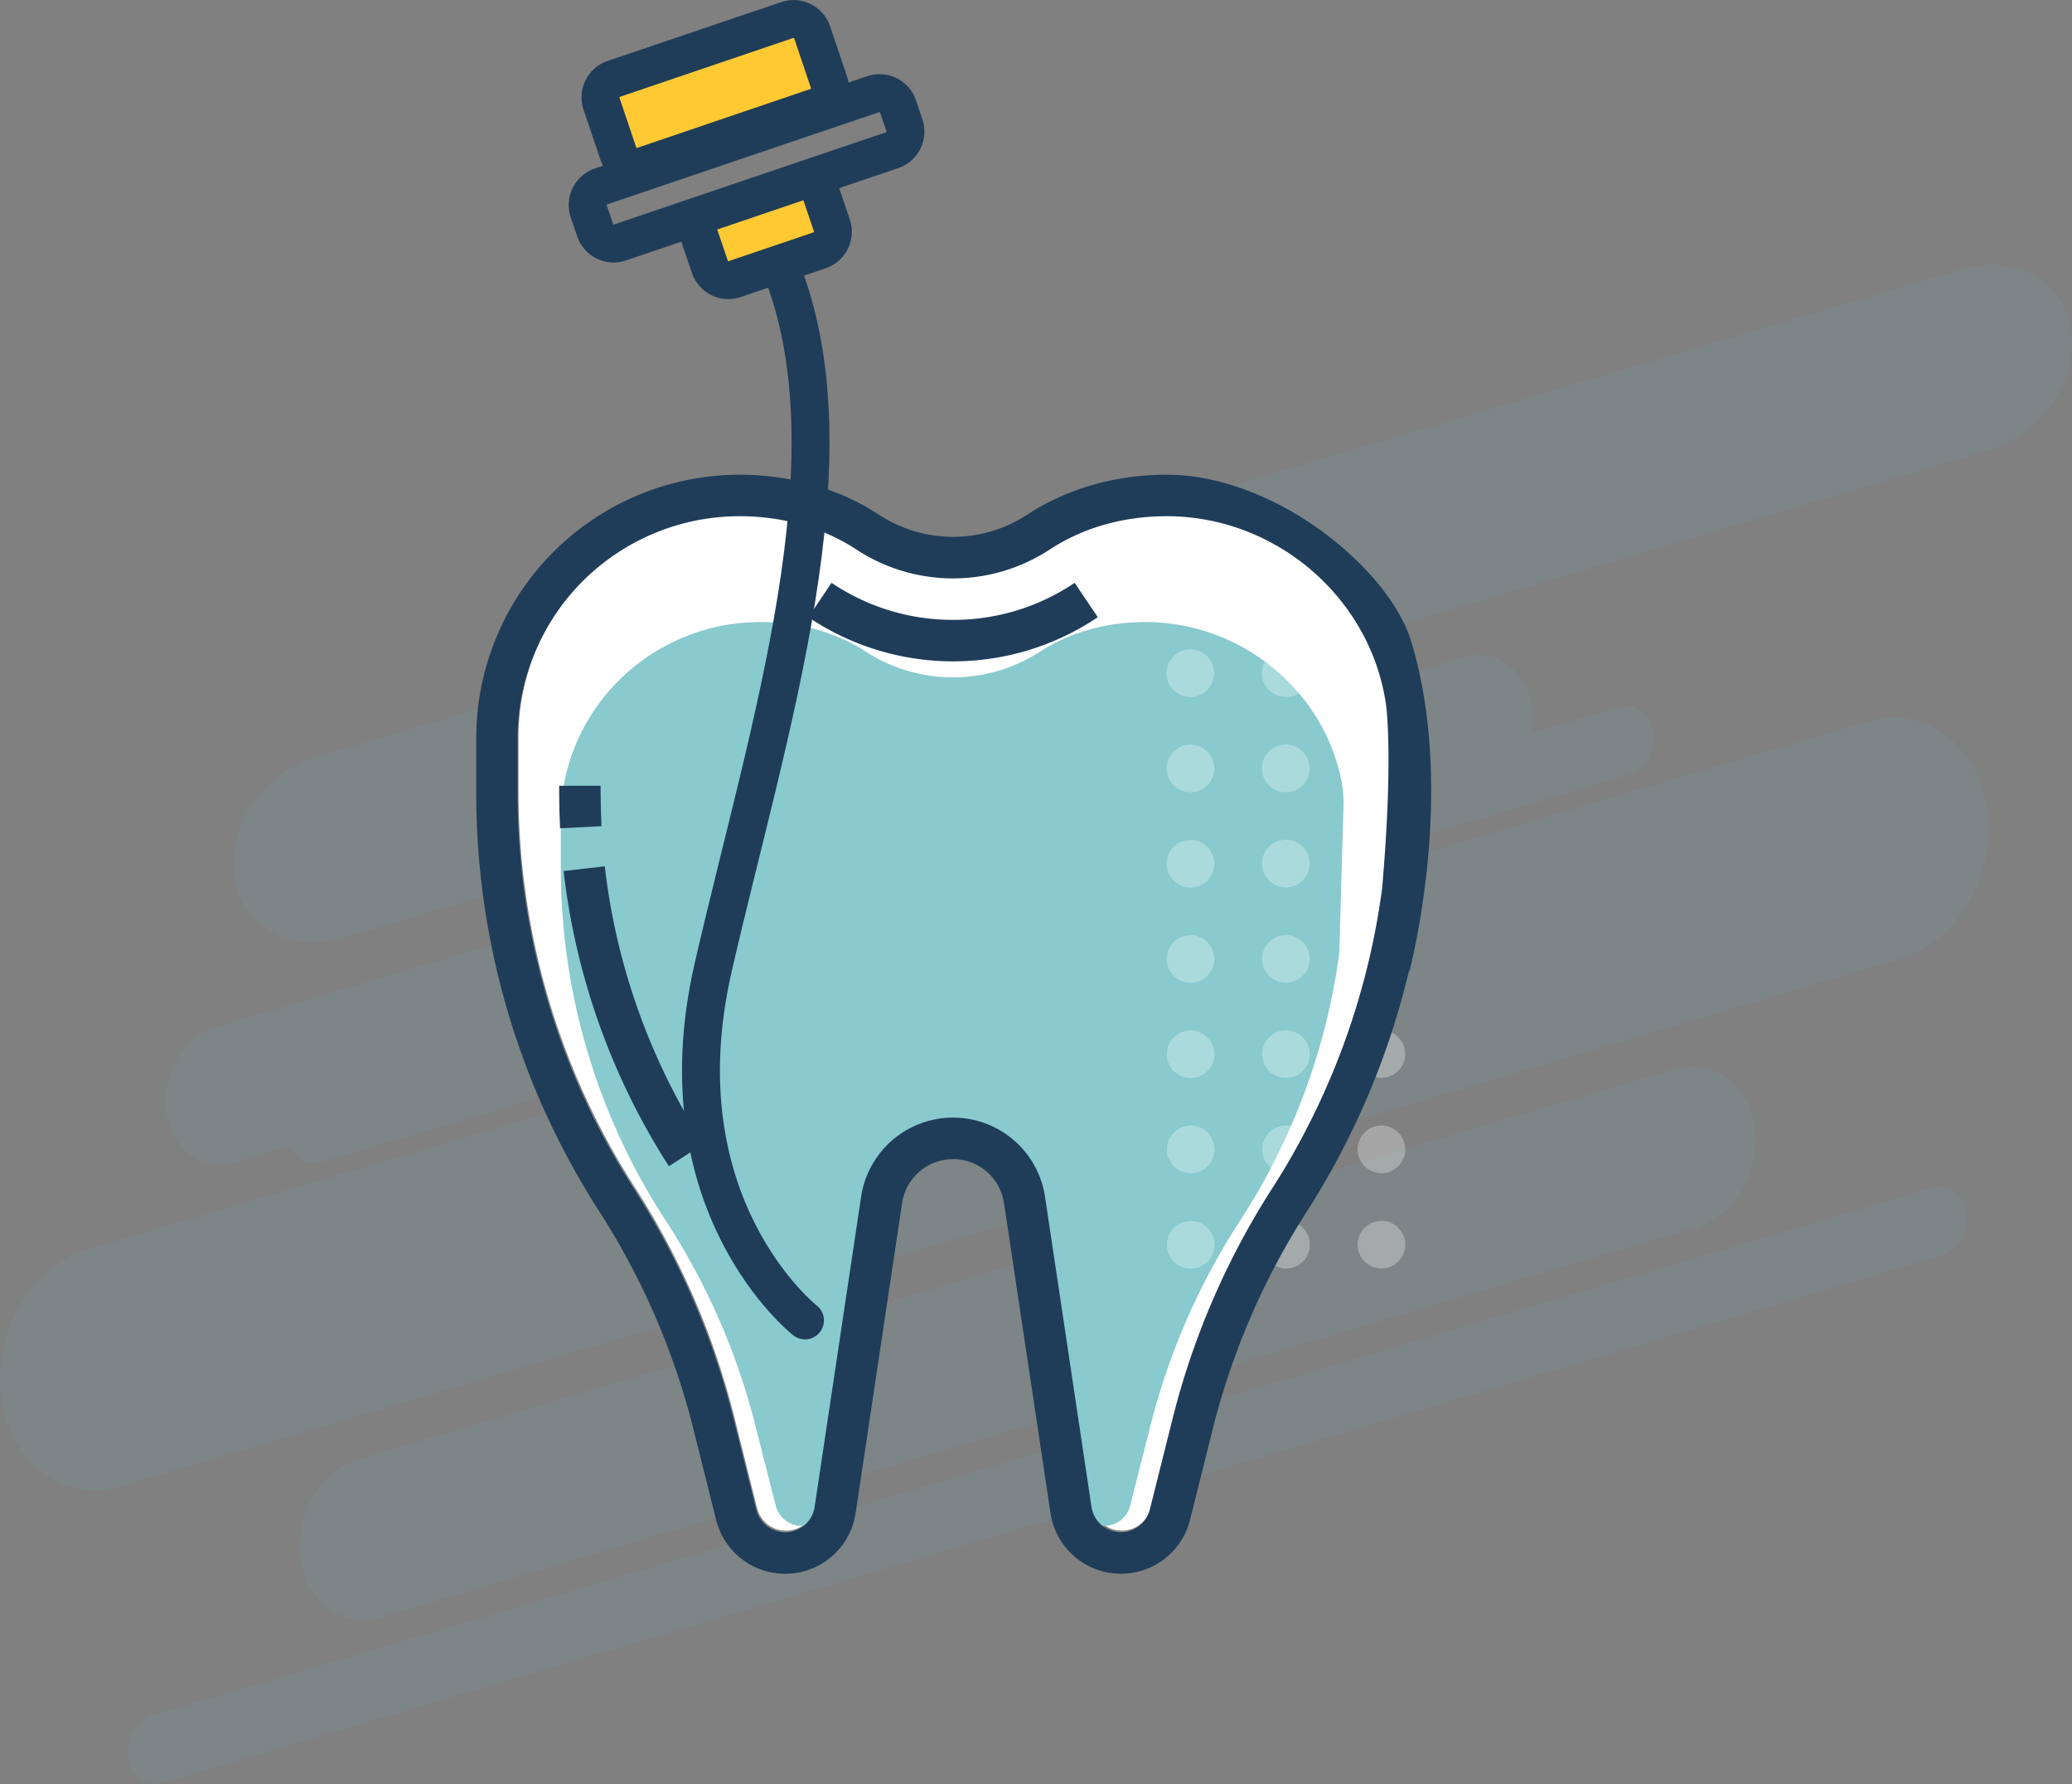 <svg xmlns="http://www.w3.org/2000/svg" viewBox="0 0 983.93 846.96"><rect x="0" y="0" width="983.93" height="846.96" fill="#808080" stroke="none"/><defs><style>.cls-1{fill:#ffc933;}.cls-2{opacity:0.1;}.cls-3{fill:#61b9be;}.cls-4{fill:#fff;}.cls-5{fill:#88cace;}.cls-6{opacity:0.3;}.cls-7{fill:#1f3d59;}.cls-8{fill:none;stroke:#1f3d59;stroke-linecap:round;stroke-miterlimit:10;stroke-width:18px;}</style></defs><g id="Capa_2" data-name="Capa 2"><g id="Capa_1-2" data-name="Capa 1"><polygon class="cls-1" points="328 99.86 386.38 81.46 394.14 115.81 344.24 133.87 328 99.86"/><polygon class="cls-1" points="299.28 84.3 287.07 41.52 380.55 11.82 395.04 44.11 299.28 84.3"/><g class="cls-2"><path class="cls-3" d="M886.68,342.62,41.87,593C14.75,601-3.71,632.74.63,663.85h0C5,695,30.48,713.66,57.59,705.62L902.4,455.26c27.12-8,45.58-39.76,41.24-70.87h0C939.3,353.28,913.79,334.58,886.68,342.62Z"/><path class="cls-3" d="M932.09,127.65,150.48,359.28c-25.09,7.43-42.73,32.75-39.41,56.55h0c3.32,23.8,26.35,37.06,51.44,29.62L944.12,213.83c25.08-7.44,42.73-32.76,39.41-56.55h0C980.2,133.48,957.17,120.21,932.09,127.65Z"/><path class="cls-3" d="M111.64,551.82,703.9,376.3c15.5-4.59,26.05-22.72,23.57-40.5s-17.06-28.46-32.55-23.87L102.66,487.45c-15.5,4.59-26,22.72-23.57,40.5S96.15,556.41,111.64,551.82Z"/><path class="cls-3" d="M795.26,507.5l-625,185.22c-18.08,5.36-30.39,26.52-27.49,47.25s19.89,33.21,38,27.85l625-185.23c18.08-5.36,30.39-26.51,27.5-47.25S813.34,502.14,795.26,507.5Z"/><path class="cls-3" d="M153,551.67,773.31,367.84c7.75-2.3,13-11.37,11.78-20.25s-8.53-14.23-16.27-11.94L148.5,519.48c-7.75,2.3-13,11.37-11.78,20.25S145.24,554,153,551.67Z"/><path class="cls-3" d="M257.68,612.81c-7.75,2.3-13,11.36-11.78,20.25s8.52,14.23,16.27,11.93l435.66-129.1c7.74-2.3,13-11.36,11.78-20.25s-8.53-14.23-16.28-11.94Z"/><path class="cls-3" d="M917.57,563.88,72.76,814.24c-7.75,2.3-13,11.36-11.78,20.25s8.52,14.23,16.27,11.94L922.06,596.07c7.75-2.3,13-11.36,11.78-20.25S925.31,561.59,917.57,563.88Z"/></g><path class="cls-4" d="M658.54,333.53C651.15,283,606.34,244.3,554.4,244.3c-20.57,0-39.79,5.48-55.59,15.86a83.71,83.71,0,0,1-91.69,0c-15.79-10.38-35-15.86-55.57-15.86A105.43,105.43,0,0,0,246.23,349.62v26a347,347,0,0,0,55.2,188A366.06,366.06,0,0,1,348.8,673.13L359.52,716a14.14,14.14,0,0,0,27.71-1.34l22.08-147.26a44.16,44.16,0,0,1,87.33,0l22.08,147.26A14.13,14.13,0,0,0,546.4,716l10.73-42.86a366.81,366.81,0,0,1,47.38-109.56A349.94,349.94,0,0,0,656.72,421l10.42-37.83Z"/><path class="cls-5" d="M636,452.48a308.53,308.53,0,0,1-47,126.84,324.11,324.11,0,0,0-42.66,97.44l-9.67,38.13a12.75,12.75,0,0,1-24.93-1.19l-19.89-131a39.84,39.84,0,0,0-78.65,0l-19.89,131a12.77,12.77,0,0,1-24.95,1.19l-9.65-38.13a323.77,323.77,0,0,0-42.67-97.44,305.94,305.94,0,0,1-49.72-167.21V389c0-51.66,42.55-93.68,94.86-93.68,18.52,0,35.83,4.87,50.05,14.1a76.13,76.13,0,0,0,82.58,0c14.23-9.23,31.54-14.1,50.06-14.1,46.78,0,87.14,34.42,93.79,79.37l.38,5.7"/><g class="cls-6"><path class="cls-4" d="M644.7,590.91A11.31,11.31,0,1,1,656,602.21,11.31,11.31,0,0,1,644.7,590.91Z"/><path class="cls-4" d="M599.41,590.94a11.31,11.31,0,1,1,11.32,11.3A11.31,11.31,0,0,1,599.41,590.94Z"/><path class="cls-4" d="M554.12,591a11.31,11.31,0,1,1,11.32,11.3A11.31,11.31,0,0,1,554.12,591Z"/><path class="cls-4" d="M599.38,545.72A11.31,11.31,0,1,1,610.7,557,11.32,11.32,0,0,1,599.38,545.72Z"/><path class="cls-4" d="M554.09,545.74A11.31,11.31,0,1,1,565.41,557,11.32,11.32,0,0,1,554.09,545.74Z"/><path class="cls-4" d="M599.35,500.49a11.31,11.31,0,1,1,11.32,11.3A11.32,11.32,0,0,1,599.35,500.49Z"/><path class="cls-4" d="M554.06,500.52a11.31,11.31,0,1,1,11.32,11.3A11.32,11.32,0,0,1,554.06,500.52Z"/><path class="cls-4" d="M599.32,455.26a11.31,11.31,0,1,1,11.32,11.3A11.31,11.31,0,0,1,599.32,455.26Z"/><circle class="cls-4" cx="565.34" cy="455.28" r="11.31"/><path class="cls-4" d="M599.29,410a11.31,11.31,0,1,1,11.32,11.3A11.31,11.31,0,0,1,599.29,410Z"/><path class="cls-4" d="M554,410.06a11.31,11.31,0,1,1,11.32,11.3A11.31,11.31,0,0,1,554,410.06Z"/><path class="cls-4" d="M656,534.37a11.31,11.31,0,1,1-11.3,11.32A11.32,11.32,0,0,1,656,534.37Z"/><circle class="cls-4" cx="655.95" cy="500.39" r="11.31"/><circle class="cls-4" cx="655.92" cy="455.09" r="11.31"/><circle class="cls-4" cx="655.89" cy="409.8" r="11.31"/><path class="cls-4" d="M599.26,364.81a11.31,11.31,0,1,1,11.32,11.29A11.32,11.32,0,0,1,599.26,364.81Z"/><path class="cls-4" d="M554,364.84a11.31,11.31,0,1,1,11.32,11.29A11.32,11.32,0,0,1,554,364.84Z"/><path class="cls-4" d="M599.23,319.58a11.31,11.31,0,1,1,11.32,11.3A11.32,11.32,0,0,1,599.23,319.58Z"/><path class="cls-4" d="M553.94,319.61a11.31,11.31,0,1,1,11.32,11.3A11.32,11.32,0,0,1,553.94,319.61Z"/><path class="cls-4" d="M655.85,353.33a11.31,11.31,0,1,1-11.3,11.32A11.32,11.32,0,0,1,655.85,353.33Z"/><path class="cls-4" d="M655.82,308a11.31,11.31,0,1,1-11.3,11.32A11.32,11.32,0,0,1,655.82,308Z"/></g><path class="cls-7" d="M285.22,376.35v-3.3H265.53v3.3c0,5.64.15,11.28.43,16.89l19.67-1C285.37,387,285.22,381.67,285.22,376.35Z"/><path class="cls-7" d="M267.64,413.55a329.18,329.18,0,0,0,50,140.14L334.18,543a309.61,309.61,0,0,1-47-131.73Z"/><path class="cls-7" d="M452.58,294.29a102.71,102.71,0,0,1-57.69-17.59l-11,16.32a123.08,123.08,0,0,0,137.42,0l-11-16.32A102.71,102.71,0,0,1,452.58,294.29Z"/><path class="cls-7" d="M670,304.14c-10.41-33.92-64.29-78.76-116-78.76-24.42,0-47.38,6.6-66.4,19.09a64.2,64.2,0,0,1-70.05,0c-19-12.49-42-19.09-66.4-19.09a125.15,125.15,0,0,0-125,125v26A366.58,366.58,0,0,0,284.5,575a346.91,346.91,0,0,1,44.83,103.67l10.72,42.87a33.82,33.82,0,0,0,66.26-3.18l22.08-147.26a24.46,24.46,0,0,1,48.37,0l22.09,147.26a33.83,33.83,0,0,0,66.27,3.18l10.72-42.87A347,347,0,0,1,620.69,575a370.36,370.36,0,0,0,48.45-114.36c0,.35,0,.68,0,1C669.17,461.66,692.12,376.13,670,304.14Zm-65.89,260.2A366.81,366.81,0,0,0,556.74,673.9L546,716.76a14.13,14.13,0,0,1-27.68-1.34L496.25,568.16a44.16,44.16,0,0,0-87.33,0L386.84,715.42a14.14,14.14,0,0,1-27.71,1.34L348.41,673.9A366.06,366.06,0,0,0,301,564.34a347,347,0,0,1-55.2-188v-26A105.43,105.43,0,0,1,351.16,245.07c20.57,0,39.78,5.48,55.58,15.86a83.69,83.69,0,0,0,91.68,0c15.8-10.38,35-15.86,55.59-15.86,51.94,0,96.75,38.7,104.14,89.23,0,0,3.67,24.25-1.82,87.44A349.79,349.79,0,0,1,604.12,564.34Z"/><path class="cls-8" d="M382.27,626.88s-69.58-54.49-43.59-167.66S407.42,217,370.53,126.41"/><path class="cls-7" d="M302.42,88.23a18.32,18.32,0,0,1-17.3-12.42l-8-23.71a18.28,18.28,0,0,1,11.44-23.18L371,1a18.3,18.3,0,0,1,23.18,11.44l8,23.71A18.28,18.28,0,0,1,390.76,59.3l-82.46,28A18.09,18.09,0,0,1,302.42,88.23ZM376.86,18l-.09,0L294.31,46a.25.25,0,0,0-.16.14.27.27,0,0,0,0,.21l8,23.71a.25.25,0,0,0,.14.16.3.3,0,0,0,.22,0l82.45-28a.22.22,0,0,0,.16-.14.23.23,0,0,0,0-.21l-8-23.71A.25.25,0,0,0,377,18Zm11,32.78h0Z"/><path class="cls-7" d="M291.43,124.63a18.31,18.31,0,0,1-17.33-12.41l-3.06-9A18.29,18.29,0,0,1,282.49,80L411.78,36.19A18.3,18.3,0,0,1,435,47.63l3,9a18.3,18.3,0,0,1-11.44,23.18l-129.3,43.83A18.12,18.12,0,0,1,291.43,124.63ZM417.65,53.22h-.09L288.26,97.06a.3.3,0,0,0-.16.15.26.26,0,0,0,0,.21l3.06,9a.26.26,0,0,0,.35.17L420.8,62.78l2.89,8.53-2.89-8.53a.29.29,0,0,0,.18-.35l-3.06-9A.28.28,0,0,0,417.65,53.22Z"/><path class="cls-7" d="M345.91,142a18.31,18.31,0,0,1-17.33-12.41l-6.22-18.34a9,9,0,0,1,17.05-5.78l6.22,18.34a.28.28,0,0,0,.35.18l40.38-13.69a.28.28,0,0,0,.18-.36l-5.79-17.08a9,9,0,1,1,17-5.78l5.79,17.08a18.3,18.3,0,0,1-11.44,23.19l-40.38,13.68A18.12,18.12,0,0,1,345.91,142Z"/></g></g></svg>